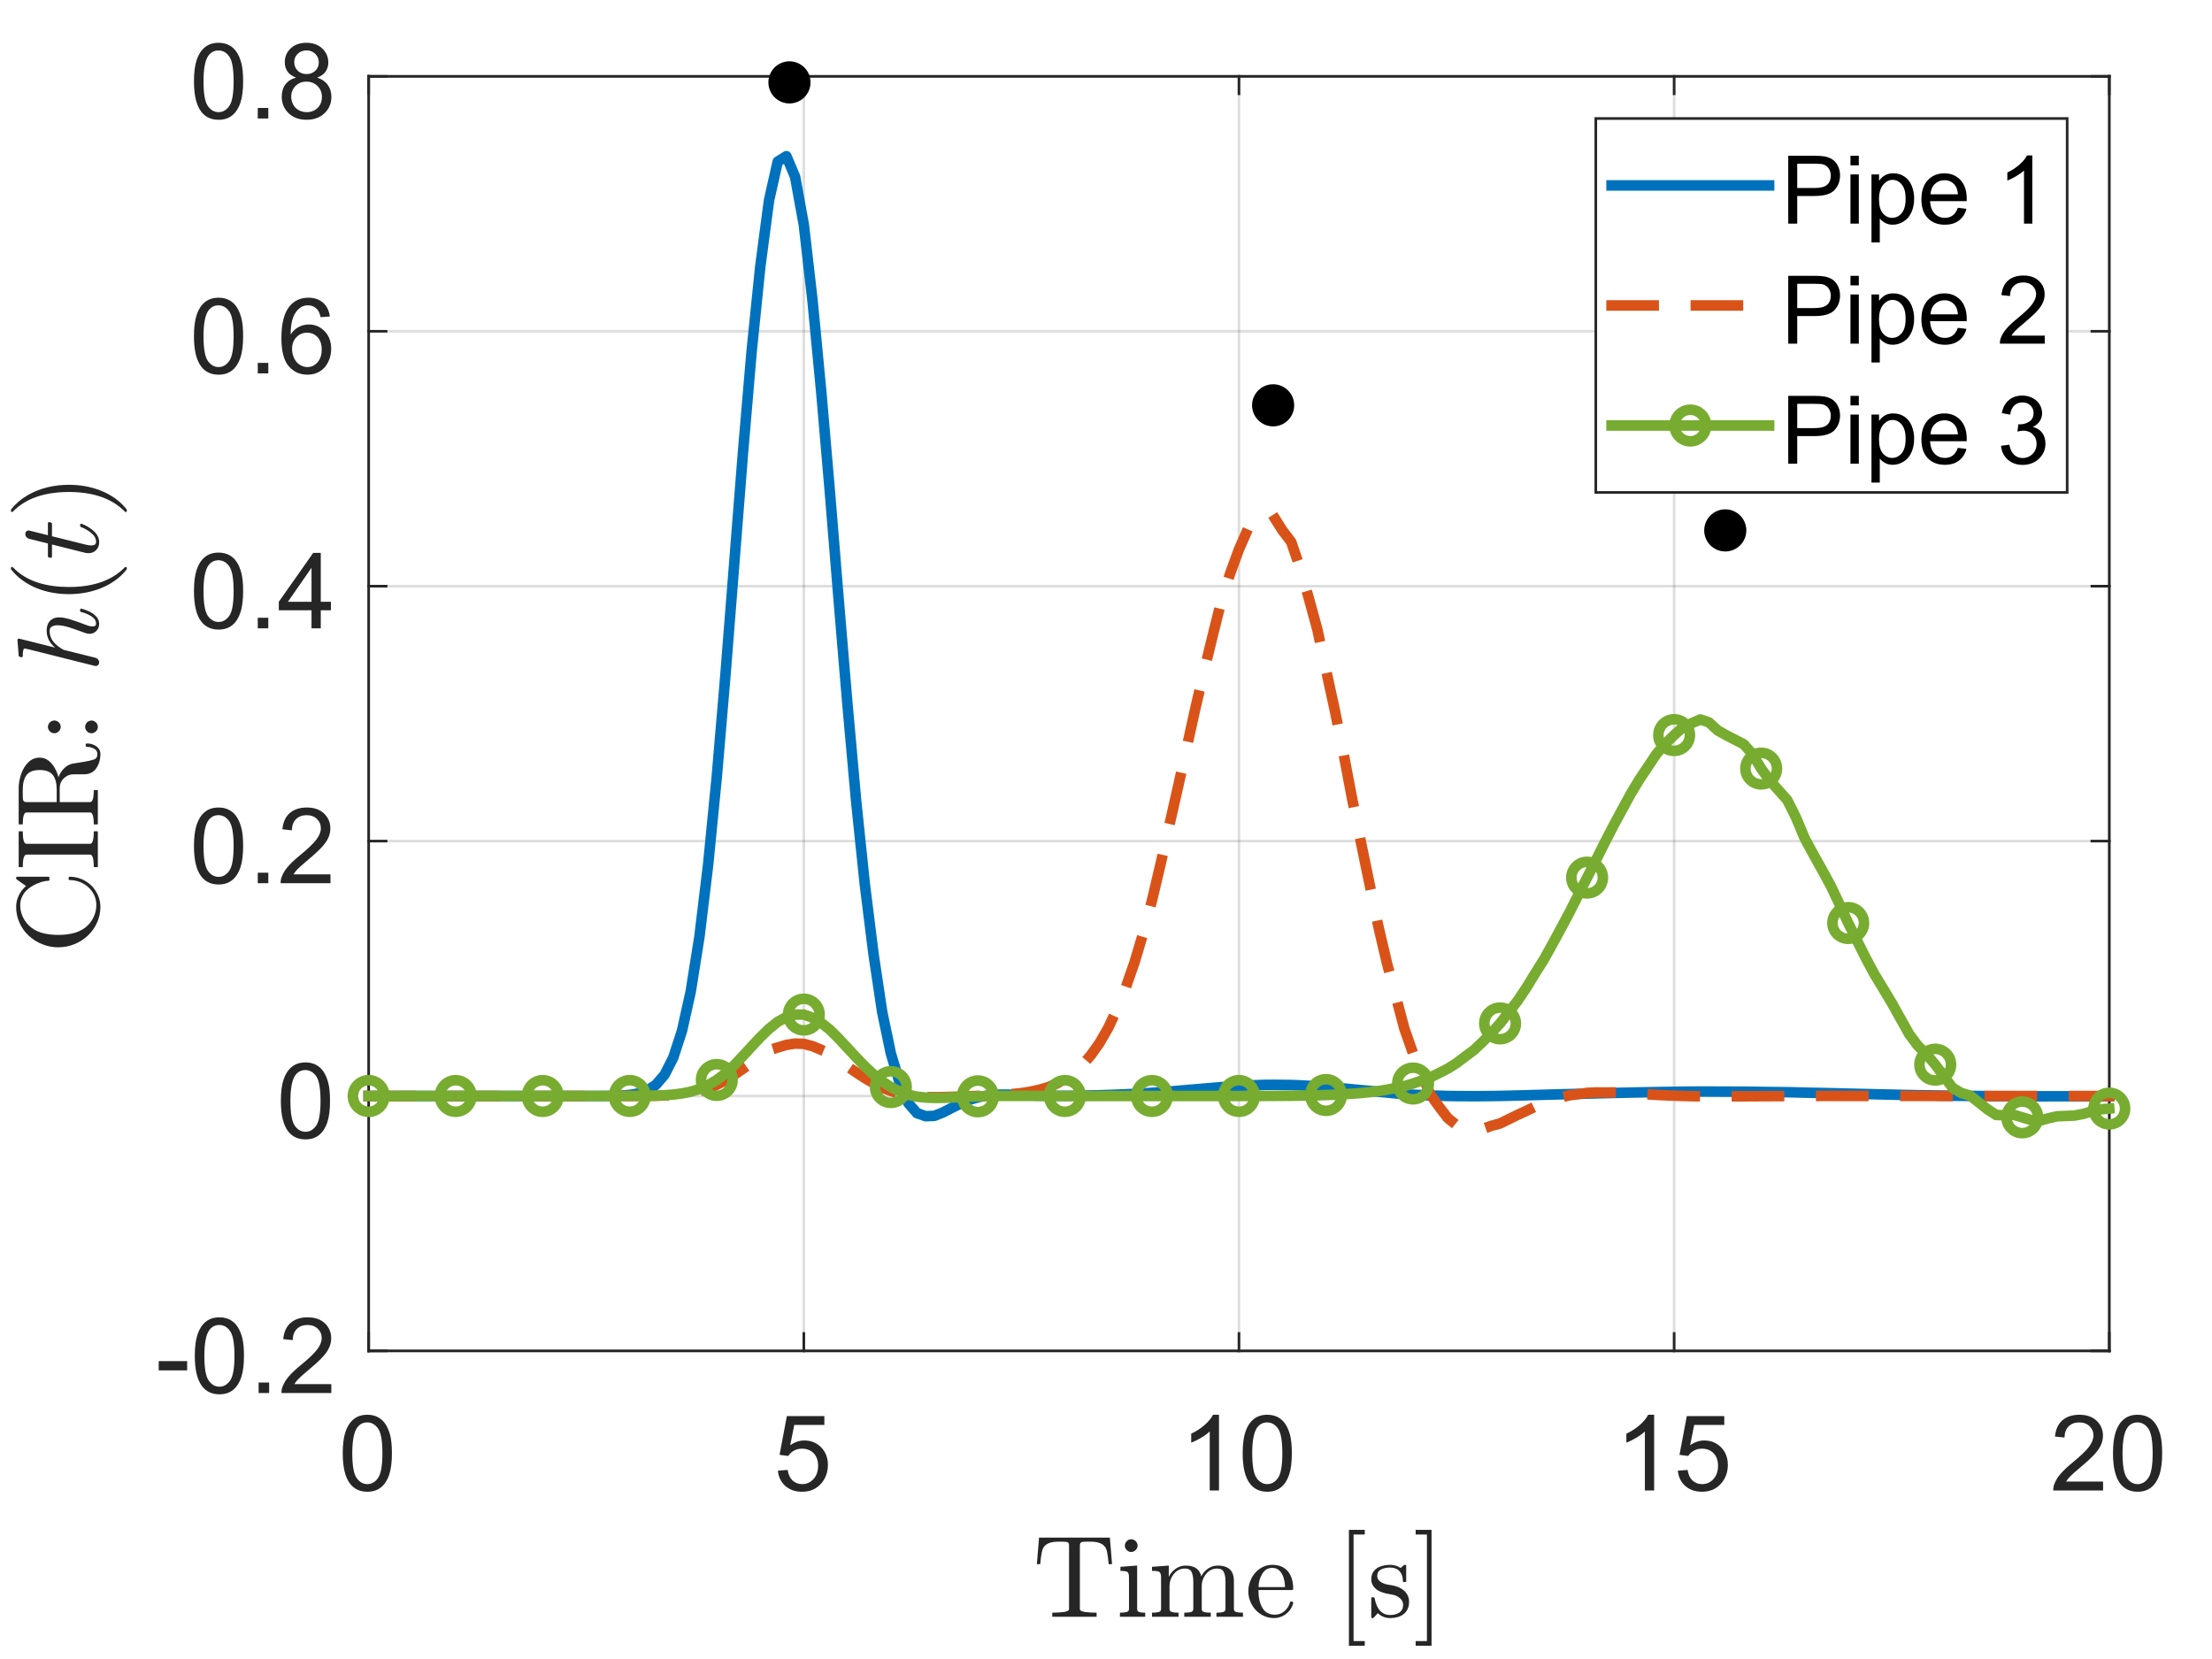 <?xml version="1.0"?>
<!DOCTYPE svg PUBLIC '-//W3C//DTD SVG 1.0//EN'
          'http://www.w3.org/TR/2001/REC-SVG-20010904/DTD/svg10.dtd'>
<svg xmlns:xlink="http://www.w3.org/1999/xlink" style="fill-opacity:1; color-rendering:auto; color-interpolation:auto; text-rendering:auto; stroke:black; stroke-linecap:square; stroke-miterlimit:10; shape-rendering:auto; stroke-opacity:1; fill:black; stroke-dasharray:none; font-weight:normal; stroke-width:1; font-family:'Dialog'; font-style:normal; stroke-linejoin:miter; font-size:12px; stroke-dashoffset:0; image-rendering:auto;" width="840" height="630" xmlns="http://www.w3.org/2000/svg"
><rect width="100%" height="100%" fill="#333333" stroke="none"/><!--Generated by the Batik Graphics2D SVG Generator--><defs id="genericDefs"
  /><g
  ><defs id="defs1"
    ><clipPath clipPathUnits="userSpaceOnUse" id="clipPath1"
      ><path d="M0 0 L840 0 L840 630 L0 630 L0 0 Z"
      /></clipPath
    ></defs
    ><g style="fill:white; stroke:white;"
    ><rect x="0" y="0" width="840" style="clip-path:url(#clipPath1); stroke:none;" height="630"
    /></g
    ><g style="fill:white; text-rendering:optimizeSpeed; color-rendering:optimizeSpeed; image-rendering:optimizeSpeed; shape-rendering:crispEdges; stroke:white; color-interpolation:sRGB;"
    ><rect x="0" width="840" height="630" y="0" style="stroke:none;"
      /><path style="stroke:none;" d="M140 513 L801 513 L801 29 L140 29 Z"
    /></g
    ><g style="stroke-linecap:butt; fill-opacity:0.149; fill:rgb(38,38,38); text-rendering:geometricPrecision; image-rendering:optimizeQuality; color-rendering:optimizeQuality; stroke-linejoin:round; stroke:rgb(38,38,38); color-interpolation:linearRGB; stroke-opacity:0.149;"
    ><line y2="29" style="fill:none;" x1="140" x2="140" y1="513"
      /><line y2="29" style="fill:none;" x1="305.25" x2="305.25" y1="513"
      /><line y2="29" style="fill:none;" x1="470.5" x2="470.5" y1="513"
      /><line y2="29" style="fill:none;" x1="635.75" x2="635.75" y1="513"
      /><line y2="29" style="fill:none;" x1="801" x2="801" y1="513"
      /><line y2="513" style="fill:none;" x1="801" x2="140" y1="513"
      /><line y2="416.2" style="fill:none;" x1="801" x2="140" y1="416.2"
      /><line y2="319.4" style="fill:none;" x1="801" x2="140" y1="319.4"
      /><line y2="222.6" style="fill:none;" x1="801" x2="140" y1="222.6"
      /><line y2="125.8" style="fill:none;" x1="801" x2="140" y1="125.8"
      /><line y2="29" style="fill:none;" x1="801" x2="140" y1="29"
      /><line x1="140" x2="801" y1="513" style="stroke-linecap:square; fill-opacity:1; fill:none; stroke-opacity:1;" y2="513"
      /><line x1="140" x2="801" y1="29" style="stroke-linecap:square; fill-opacity:1; fill:none; stroke-opacity:1;" y2="29"
      /><line x1="140" x2="140" y1="513" style="stroke-linecap:square; fill-opacity:1; fill:none; stroke-opacity:1;" y2="506.39"
      /><line x1="305.25" x2="305.25" y1="513" style="stroke-linecap:square; fill-opacity:1; fill:none; stroke-opacity:1;" y2="506.39"
      /><line x1="470.5" x2="470.5" y1="513" style="stroke-linecap:square; fill-opacity:1; fill:none; stroke-opacity:1;" y2="506.39"
      /><line x1="635.75" x2="635.75" y1="513" style="stroke-linecap:square; fill-opacity:1; fill:none; stroke-opacity:1;" y2="506.39"
      /><line x1="801" x2="801" y1="513" style="stroke-linecap:square; fill-opacity:1; fill:none; stroke-opacity:1;" y2="506.39"
      /><line x1="140" x2="140" y1="29" style="stroke-linecap:square; fill-opacity:1; fill:none; stroke-opacity:1;" y2="35.61"
      /><line x1="305.25" x2="305.25" y1="29" style="stroke-linecap:square; fill-opacity:1; fill:none; stroke-opacity:1;" y2="35.61"
      /><line x1="470.5" x2="470.5" y1="29" style="stroke-linecap:square; fill-opacity:1; fill:none; stroke-opacity:1;" y2="35.61"
      /><line x1="635.75" x2="635.75" y1="29" style="stroke-linecap:square; fill-opacity:1; fill:none; stroke-opacity:1;" y2="35.61"
      /><line x1="801" x2="801" y1="29" style="stroke-linecap:square; fill-opacity:1; fill:none; stroke-opacity:1;" y2="35.61"
    /></g
    ><g transform="translate(140,525)" style="font-size:40px; fill:rgb(38,38,38); text-rendering:geometricPrecision; color-rendering:optimizeQuality; image-rendering:optimizeQuality; stroke:rgb(38,38,38); color-interpolation:linearRGB;"
    ><path style="stroke:none;" d="M-9.844 26.875 Q-9.844 21.797 -8.797 18.703 Q-7.75 15.609 -5.688 13.93 Q-3.625 12.25 -0.5 12.25 Q1.797 12.25 3.539 13.18 Q5.281 14.109 6.414 15.852 Q7.547 17.594 8.188 20.109 Q8.828 22.625 8.828 26.875 Q8.828 31.922 7.797 35.016 Q6.766 38.109 4.703 39.797 Q2.641 41.484 -0.5 41.484 Q-4.641 41.484 -7 38.516 Q-9.844 34.938 -9.844 26.875 ZM-6.219 26.875 Q-6.219 33.922 -4.57 36.258 Q-2.922 38.594 -0.5 38.594 Q1.922 38.594 3.57 36.25 Q5.219 33.906 5.219 26.875 Q5.219 19.812 3.57 17.484 Q1.922 15.156 -0.547 15.156 Q-2.969 15.156 -4.406 17.203 Q-6.219 19.828 -6.219 26.875 Z"
    /></g
    ><g transform="translate(305.25,525)" style="font-size:40px; fill:rgb(38,38,38); text-rendering:geometricPrecision; color-rendering:optimizeQuality; image-rendering:optimizeQuality; stroke:rgb(38,38,38); color-interpolation:linearRGB;"
    ><path style="stroke:none;" d="M-9.844 33.5 L-6.141 33.188 Q-5.734 35.875 -4.242 37.234 Q-2.75 38.594 -0.641 38.594 Q1.906 38.594 3.664 36.68 Q5.422 34.766 5.422 31.609 Q5.422 28.594 3.727 26.859 Q2.031 25.125 -0.703 25.125 Q-2.391 25.125 -3.758 25.891 Q-5.125 26.656 -5.906 27.891 L-9.219 27.469 L-6.438 12.75 L7.797 12.75 L7.797 16.109 L-3.625 16.109 L-5.172 23.812 Q-2.594 22.016 0.234 22.016 Q3.984 22.016 6.562 24.609 Q9.141 27.203 9.141 31.297 Q9.141 35.172 6.875 38.016 Q4.125 41.484 -0.641 41.484 Q-4.547 41.484 -7.016 39.297 Q-9.484 37.109 -9.844 33.5 Z"
    /></g
    ><g transform="translate(470.5,525)" style="font-size:40px; fill:rgb(38,38,38); text-rendering:geometricPrecision; color-rendering:optimizeQuality; image-rendering:optimizeQuality; stroke:rgb(38,38,38); color-interpolation:linearRGB;"
    ><path style="stroke:none;" d="M-7.594 41 L-11.109 41 L-11.109 18.594 Q-12.375 19.812 -14.438 21.023 Q-16.5 22.234 -18.141 22.828 L-18.141 19.438 Q-15.188 18.047 -12.984 16.078 Q-10.781 14.109 -9.859 12.25 L-7.594 12.25 L-7.594 41 ZM1.402 26.875 Q1.402 21.797 2.449 18.703 Q3.496 15.609 5.559 13.93 Q7.621 12.25 10.746 12.25 Q13.043 12.25 14.785 13.18 Q16.527 14.109 17.66 15.852 Q18.793 17.594 19.434 20.109 Q20.074 22.625 20.074 26.875 Q20.074 31.922 19.043 35.016 Q18.012 38.109 15.949 39.797 Q13.887 41.484 10.746 41.484 Q6.606 41.484 4.246 38.516 Q1.402 34.938 1.402 26.875 ZM5.027 26.875 Q5.027 33.922 6.676 36.258 Q8.324 38.594 10.746 38.594 Q13.168 38.594 14.816 36.25 Q16.465 33.906 16.465 26.875 Q16.465 19.812 14.816 17.484 Q13.168 15.156 10.699 15.156 Q8.277 15.156 6.84 17.203 Q5.027 19.828 5.027 26.875 Z"
    /></g
    ><g transform="translate(635.75,525)" style="font-size:40px; fill:rgb(38,38,38); text-rendering:geometricPrecision; color-rendering:optimizeQuality; image-rendering:optimizeQuality; stroke:rgb(38,38,38); color-interpolation:linearRGB;"
    ><path style="stroke:none;" d="M-7.594 41 L-11.109 41 L-11.109 18.594 Q-12.375 19.812 -14.438 21.023 Q-16.5 22.234 -18.141 22.828 L-18.141 19.438 Q-15.188 18.047 -12.984 16.078 Q-10.781 14.109 -9.859 12.25 L-7.594 12.25 L-7.594 41 ZM1.402 33.5 L5.106 33.188 Q5.512 35.875 7.004 37.234 Q8.496 38.594 10.605 38.594 Q13.152 38.594 14.91 36.68 Q16.668 34.766 16.668 31.609 Q16.668 28.594 14.973 26.859 Q13.277 25.125 10.543 25.125 Q8.855 25.125 7.488 25.891 Q6.121 26.656 5.34 27.891 L2.027 27.469 L4.809 12.75 L19.043 12.75 L19.043 16.109 L7.621 16.109 L6.074 23.812 Q8.652 22.016 11.48 22.016 Q15.23 22.016 17.809 24.609 Q20.387 27.203 20.387 31.297 Q20.387 35.172 18.121 38.016 Q15.371 41.484 10.605 41.484 Q6.699 41.484 4.231 39.297 Q1.762 37.109 1.402 33.5 Z"
    /></g
    ><g transform="translate(801,525)" style="font-size:40px; fill:rgb(38,38,38); text-rendering:geometricPrecision; color-rendering:optimizeQuality; image-rendering:optimizeQuality; stroke:rgb(38,38,38); color-interpolation:linearRGB;"
    ><path style="stroke:none;" d="M-2.359 37.625 L-2.359 41 L-21.281 41 Q-21.328 39.734 -20.875 38.562 Q-20.156 36.625 -18.562 34.75 Q-16.969 32.875 -13.969 30.406 Q-9.297 26.578 -7.656 24.344 Q-6.016 22.109 -6.016 20.125 Q-6.016 18.031 -7.508 16.594 Q-9 15.156 -11.406 15.156 Q-13.938 15.156 -15.461 16.68 Q-16.984 18.203 -17.016 20.906 L-20.625 20.531 Q-20.25 16.484 -17.828 14.367 Q-15.406 12.25 -11.328 12.25 Q-7.203 12.25 -4.805 14.531 Q-2.406 16.812 -2.406 20.203 Q-2.406 21.922 -3.109 23.578 Q-3.812 25.234 -5.438 27.07 Q-7.062 28.906 -10.859 32.109 Q-14.016 34.766 -14.914 35.711 Q-15.812 36.656 -16.406 37.625 L-2.359 37.625 ZM1.402 26.875 Q1.402 21.797 2.449 18.703 Q3.496 15.609 5.559 13.93 Q7.621 12.25 10.746 12.25 Q13.043 12.25 14.785 13.18 Q16.527 14.109 17.66 15.852 Q18.793 17.594 19.434 20.109 Q20.074 22.625 20.074 26.875 Q20.074 31.922 19.043 35.016 Q18.012 38.109 15.949 39.797 Q13.887 41.484 10.746 41.484 Q6.606 41.484 4.246 38.516 Q1.402 34.938 1.402 26.875 ZM5.027 26.875 Q5.027 33.922 6.676 36.258 Q8.324 38.594 10.746 38.594 Q13.168 38.594 14.816 36.25 Q16.465 33.906 16.465 26.875 Q16.465 19.812 14.816 17.484 Q13.168 15.156 10.699 15.156 Q8.277 15.156 6.84 17.203 Q5.027 19.828 5.027 26.875 Z"
    /></g
    ><g transform="translate(470.5,577)" style="font-size:44px; fill:rgb(38,38,38); text-rendering:geometricPrecision; image-rendering:optimizeQuality; color-rendering:optimizeQuality; font-family:'mwa_cmr10'; stroke:rgb(38,38,38); color-interpolation:linearRGB;"
    ><path style="stroke:none;" d="M-70.907 36.96 L-70.907 35.413 Q-68.704 35.413 -66.618 35.163 Q-64.532 34.913 -64.532 34.022 L-64.532 9.851 Q-64.532 8.897 -65.055 8.671 Q-65.579 8.444 -66.766 8.444 L-68.61 8.444 Q-72.235 8.444 -73.766 10.038 Q-74.563 10.835 -74.907 12.585 Q-75.251 14.335 -75.485 16.976 L-76.751 16.976 L-75.923 6.897 L-49.032 6.897 L-48.204 16.976 L-49.485 16.976 Q-49.751 14.147 -50.063 12.483 Q-50.376 10.819 -51.188 10.038 Q-52.735 8.444 -56.344 8.444 L-58.188 8.444 Q-58.985 8.444 -59.423 8.514 Q-59.86 8.585 -60.141 8.889 Q-60.423 9.194 -60.423 9.851 L-60.423 34.022 Q-60.423 34.913 -58.337 35.163 Q-56.251 35.413 -54.063 35.413 L-54.063 36.96 L-70.907 36.96 Z"
      /><path style="stroke:none;" d="M-45.207 36.96 L-45.207 35.413 Q-43.707 35.413 -42.739 35.179 Q-41.77 34.944 -41.77 34.022 L-41.77 22.007 Q-41.77 20.304 -42.426 19.921 Q-43.082 19.538 -45.02 19.538 L-45.02 17.991 L-38.676 17.522 L-38.676 34.022 Q-38.676 34.944 -37.84 35.179 Q-37.004 35.413 -35.614 35.413 L-35.614 36.96 L-45.207 36.96 ZM-43.348 9.96 Q-43.348 8.991 -42.614 8.257 Q-41.879 7.522 -40.942 7.522 Q-40.317 7.522 -39.739 7.843 Q-39.16 8.163 -38.832 8.749 Q-38.504 9.335 -38.504 9.96 Q-38.504 10.897 -39.239 11.632 Q-39.973 12.366 -40.942 12.366 Q-41.879 12.366 -42.614 11.632 Q-43.348 10.897 -43.348 9.96 Z"
      /><path style="stroke:none;" d="M-33.032 36.96 L-33.032 35.413 Q-31.532 35.413 -30.563 35.179 Q-29.595 34.944 -29.595 34.022 L-29.595 22.007 Q-29.595 20.819 -29.946 20.296 Q-30.298 19.772 -30.97 19.655 Q-31.641 19.538 -33.032 19.538 L-33.032 17.991 L-26.657 17.522 L-26.657 21.819 Q-25.766 19.929 -24.04 18.726 Q-22.313 17.522 -20.266 17.522 Q-15.204 17.522 -14.313 21.647 Q-13.438 19.788 -11.743 18.655 Q-10.048 17.522 -8.032 17.522 Q-6.032 17.522 -4.665 18.163 Q-3.298 18.804 -2.61 20.124 Q-1.923 21.444 -1.923 23.444 L-1.923 34.022 Q-1.923 34.944 -0.946 35.179 Q0.03 35.413 1.515 35.413 L1.515 36.96 L-8.563 36.96 L-8.563 35.413 Q-7.063 35.413 -6.095 35.179 Q-5.126 34.944 -5.126 34.022 L-5.126 23.569 Q-5.126 21.366 -5.751 20.007 Q-6.376 18.647 -8.298 18.647 Q-10.845 18.647 -12.493 20.694 Q-14.141 22.741 -14.141 25.335 L-14.141 34.022 Q-14.141 34.944 -13.18 35.179 Q-12.22 35.413 -10.704 35.413 L-10.704 36.96 L-20.782 36.96 L-20.782 35.413 Q-19.282 35.413 -18.313 35.179 Q-17.345 34.944 -17.345 34.022 L-17.345 23.569 Q-17.345 21.429 -17.97 20.038 Q-18.595 18.647 -20.532 18.647 Q-23.079 18.647 -24.727 20.694 Q-26.376 22.741 -26.376 25.335 L-26.376 34.022 Q-26.376 34.944 -25.407 35.179 Q-24.438 35.413 -22.954 35.413 L-22.954 36.96 L-33.032 36.96 Z"
      /><path style="stroke:none;" d="M13.275 37.46 Q10.588 37.46 8.346 36.046 Q6.104 34.632 4.822 32.28 Q3.541 29.929 3.541 27.319 Q3.541 24.741 4.713 22.421 Q5.885 20.101 7.979 18.671 Q10.072 17.241 12.65 17.241 Q14.682 17.241 16.174 17.913 Q17.666 18.585 18.635 19.788 Q19.604 20.991 20.096 22.624 Q20.588 24.257 20.588 26.21 Q20.588 26.804 20.135 26.804 L7.401 26.804 L7.401 27.272 Q7.401 30.929 8.869 33.546 Q10.338 36.163 13.666 36.163 Q15.025 36.163 16.174 35.561 Q17.322 34.96 18.166 33.889 Q19.01 32.819 19.322 31.585 Q19.354 31.444 19.479 31.319 Q19.604 31.194 19.744 31.194 L20.135 31.194 Q20.588 31.194 20.588 31.757 Q19.963 34.257 17.901 35.858 Q15.838 37.46 13.275 37.46 ZM7.432 25.694 L17.463 25.694 Q17.463 24.054 17.002 22.351 Q16.541 20.647 15.471 19.522 Q14.4 18.397 12.65 18.397 Q10.166 18.397 8.799 20.726 Q7.432 23.054 7.432 25.694 Z"
      /><path style="stroke:none;" d="M41.748 47.96 L41.748 3.96 L47.763 3.96 L47.763 5.726 L43.513 5.726 L43.513 46.194 L47.763 46.194 L47.763 47.96 L41.748 47.96 Z"
      /><path style="stroke:none;" d="M50.236 37.085 L50.236 29.913 Q50.236 29.569 50.611 29.569 L51.157 29.569 Q51.407 29.569 51.501 29.913 Q52.72 36.288 57.423 36.288 Q59.517 36.288 60.923 35.343 Q62.329 34.397 62.329 32.429 Q62.329 31.007 61.228 30.007 Q60.126 29.007 58.626 28.647 L55.689 28.069 Q54.204 27.741 52.993 27.077 Q51.782 26.413 51.009 25.304 Q50.236 24.194 50.236 22.741 Q50.236 20.804 51.251 19.569 Q52.267 18.335 53.9 17.788 Q55.532 17.241 57.423 17.241 Q59.689 17.241 61.361 18.444 L62.626 17.351 Q62.626 17.241 62.845 17.241 L63.157 17.241 Q63.298 17.241 63.4 17.358 Q63.501 17.476 63.501 17.601 L63.501 23.366 Q63.501 23.772 63.157 23.772 L62.626 23.772 Q62.236 23.772 62.236 23.366 Q62.236 21.054 60.962 19.663 Q59.689 18.272 57.376 18.272 Q55.407 18.272 53.954 18.999 Q52.501 19.726 52.501 21.507 Q52.501 22.741 53.548 23.522 Q54.595 24.304 55.986 24.647 L58.97 25.21 Q60.47 25.554 61.775 26.366 Q63.079 27.179 63.837 28.429 Q64.595 29.679 64.595 31.241 Q64.595 32.835 64.048 34.007 Q63.501 35.179 62.525 35.952 Q61.548 36.725 60.22 37.093 Q58.892 37.46 57.423 37.46 Q54.673 37.46 52.72 35.6 L51.111 37.35 Q51.111 37.46 50.876 37.46 L50.611 37.46 Q50.236 37.46 50.236 37.085 Z"
      /><path style="stroke:none;" d="M67.091 47.96 L67.091 46.194 L71.372 46.194 L71.372 5.726 L67.091 5.726 L67.091 3.96 L73.122 3.96 L73.122 47.96 L67.091 47.96 Z"
    /></g
    ><g style="fill:rgb(38,38,38); text-rendering:geometricPrecision; color-rendering:optimizeQuality; image-rendering:optimizeQuality; stroke-linejoin:round; stroke:rgb(38,38,38); color-interpolation:linearRGB;"
    ><line y2="29" style="fill:none;" x1="140" x2="140" y1="513"
      /><line y2="29" style="fill:none;" x1="801" x2="801" y1="513"
      /><line y2="513" style="fill:none;" x1="140" x2="146.61" y1="513"
      /><line y2="416.2" style="fill:none;" x1="140" x2="146.61" y1="416.2"
      /><line y2="319.4" style="fill:none;" x1="140" x2="146.61" y1="319.4"
      /><line y2="222.6" style="fill:none;" x1="140" x2="146.61" y1="222.6"
      /><line y2="125.8" style="fill:none;" x1="140" x2="146.61" y1="125.8"
      /><line y2="29" style="fill:none;" x1="140" x2="146.61" y1="29"
      /><line y2="513" style="fill:none;" x1="801" x2="794.39" y1="513"
      /><line y2="416.2" style="fill:none;" x1="801" x2="794.39" y1="416.2"
      /><line y2="319.4" style="fill:none;" x1="801" x2="794.39" y1="319.4"
      /><line y2="222.6" style="fill:none;" x1="801" x2="794.39" y1="222.6"
      /><line y2="125.8" style="fill:none;" x1="801" x2="794.39" y1="125.8"
      /><line y2="29" style="fill:none;" x1="801" x2="794.39" y1="29"
    /></g
    ><g transform="translate(128,513)" style="font-size:40px; fill:rgb(38,38,38); text-rendering:geometricPrecision; color-rendering:optimizeQuality; image-rendering:optimizeQuality; stroke:rgb(38,38,38); color-interpolation:linearRGB;"
    ><path style="stroke:none;" d="M-67.734 7.406 L-67.734 3.875 L-56.922 3.875 L-56.922 7.406 L-67.734 7.406 ZM-54.023 1.875 Q-54.023 -3.203 -52.977 -6.297 Q-51.93 -9.391 -49.867 -11.07 Q-47.805 -12.75 -44.68 -12.75 Q-42.383 -12.75 -40.641 -11.82 Q-38.898 -10.891 -37.766 -9.148 Q-36.633 -7.406 -35.992 -4.891 Q-35.352 -2.375 -35.352 1.875 Q-35.352 6.922 -36.383 10.016 Q-37.414 13.109 -39.477 14.797 Q-41.539 16.484 -44.68 16.484 Q-48.82 16.484 -51.18 13.516 Q-54.023 9.938 -54.023 1.875 ZM-50.398 1.875 Q-50.398 8.922 -48.75 11.258 Q-47.102 13.594 -44.68 13.594 Q-42.258 13.594 -40.609 11.25 Q-38.961 8.906 -38.961 1.875 Q-38.961 -5.188 -40.609 -7.516 Q-42.258 -9.844 -44.727 -9.844 Q-47.148 -9.844 -48.586 -7.797 Q-50.398 -5.172 -50.398 1.875 ZM-29.793 16 L-29.793 12 L-25.793 12 L-25.793 16 L-29.793 16 ZM-2.18 12.625 L-2.18 16 L-21.102 16 Q-21.148 14.734 -20.695 13.562 Q-19.977 11.625 -18.383 9.75 Q-16.789 7.875 -13.789 5.406 Q-9.117 1.578 -7.477 -0.656 Q-5.836 -2.891 -5.836 -4.875 Q-5.836 -6.969 -7.328 -8.406 Q-8.82 -9.844 -11.227 -9.844 Q-13.758 -9.844 -15.281 -8.32 Q-16.805 -6.797 -16.836 -4.094 L-20.445 -4.469 Q-20.07 -8.516 -17.648 -10.633 Q-15.227 -12.75 -11.148 -12.75 Q-7.023 -12.75 -4.625 -10.469 Q-2.227 -8.188 -2.227 -4.797 Q-2.227 -3.078 -2.93 -1.422 Q-3.633 0.234 -5.258 2.07 Q-6.883 3.906 -10.68 7.109 Q-13.836 9.766 -14.734 10.711 Q-15.633 11.656 -16.227 12.625 L-2.18 12.625 Z"
    /></g
    ><g transform="translate(128,416.2)" style="font-size:40px; fill:rgb(38,38,38); text-rendering:geometricPrecision; color-rendering:optimizeQuality; image-rendering:optimizeQuality; stroke:rgb(38,38,38); color-interpolation:linearRGB;"
    ><path style="stroke:none;" d="M-21.344 1.875 Q-21.344 -3.203 -20.297 -6.297 Q-19.25 -9.391 -17.188 -11.07 Q-15.125 -12.75 -12 -12.75 Q-9.703 -12.75 -7.961 -11.82 Q-6.219 -10.891 -5.086 -9.148 Q-3.953 -7.406 -3.312 -4.891 Q-2.672 -2.375 -2.672 1.875 Q-2.672 6.922 -3.703 10.016 Q-4.734 13.109 -6.797 14.797 Q-8.859 16.484 -12 16.484 Q-16.141 16.484 -18.5 13.516 Q-21.344 9.938 -21.344 1.875 ZM-17.719 1.875 Q-17.719 8.922 -16.07 11.258 Q-14.422 13.594 -12 13.594 Q-9.578 13.594 -7.93 11.25 Q-6.281 8.906 -6.281 1.875 Q-6.281 -5.188 -7.93 -7.516 Q-9.578 -9.844 -12.047 -9.844 Q-14.469 -9.844 -15.906 -7.797 Q-17.719 -5.172 -17.719 1.875 Z"
    /></g
    ><g transform="translate(128,319.4)" style="font-size:40px; fill:rgb(38,38,38); text-rendering:geometricPrecision; color-rendering:optimizeQuality; image-rendering:optimizeQuality; stroke:rgb(38,38,38); color-interpolation:linearRGB;"
    ><path style="stroke:none;" d="M-54.344 1.875 Q-54.344 -3.203 -53.297 -6.297 Q-52.25 -9.391 -50.188 -11.07 Q-48.125 -12.75 -45 -12.75 Q-42.703 -12.75 -40.961 -11.82 Q-39.219 -10.891 -38.086 -9.148 Q-36.953 -7.406 -36.312 -4.891 Q-35.672 -2.375 -35.672 1.875 Q-35.672 6.922 -36.703 10.016 Q-37.734 13.109 -39.797 14.797 Q-41.859 16.484 -45 16.484 Q-49.141 16.484 -51.5 13.516 Q-54.344 9.938 -54.344 1.875 ZM-50.719 1.875 Q-50.719 8.922 -49.07 11.258 Q-47.422 13.594 -45 13.594 Q-42.578 13.594 -40.93 11.25 Q-39.281 8.906 -39.281 1.875 Q-39.281 -5.188 -40.93 -7.516 Q-42.578 -9.844 -45.047 -9.844 Q-47.469 -9.844 -48.906 -7.797 Q-50.719 -5.172 -50.719 1.875 ZM-30.113 16 L-30.113 12 L-26.113 12 L-26.113 16 L-30.113 16 ZM-2.5 12.625 L-2.5 16 L-21.422 16 Q-21.469 14.734 -21.016 13.562 Q-20.297 11.625 -18.703 9.75 Q-17.109 7.875 -14.109 5.406 Q-9.438 1.578 -7.797 -0.656 Q-6.156 -2.891 -6.156 -4.875 Q-6.156 -6.969 -7.648 -8.406 Q-9.141 -9.844 -11.547 -9.844 Q-14.078 -9.844 -15.602 -8.32 Q-17.125 -6.797 -17.156 -4.094 L-20.766 -4.469 Q-20.391 -8.516 -17.969 -10.633 Q-15.547 -12.75 -11.469 -12.75 Q-7.344 -12.75 -4.945 -10.469 Q-2.547 -8.188 -2.547 -4.797 Q-2.547 -3.078 -3.25 -1.422 Q-3.953 0.234 -5.578 2.07 Q-7.203 3.906 -11 7.109 Q-14.156 9.766 -15.055 10.711 Q-15.953 11.656 -16.547 12.625 L-2.5 12.625 Z"
    /></g
    ><g transform="translate(128,222.6)" style="font-size:40px; fill:rgb(38,38,38); text-rendering:geometricPrecision; color-rendering:optimizeQuality; image-rendering:optimizeQuality; stroke:rgb(38,38,38); color-interpolation:linearRGB;"
    ><path style="stroke:none;" d="M-54.344 1.875 Q-54.344 -3.203 -53.297 -6.297 Q-52.25 -9.391 -50.188 -11.07 Q-48.125 -12.75 -45 -12.75 Q-42.703 -12.75 -40.961 -11.82 Q-39.219 -10.891 -38.086 -9.148 Q-36.953 -7.406 -36.312 -4.891 Q-35.672 -2.375 -35.672 1.875 Q-35.672 6.922 -36.703 10.016 Q-37.734 13.109 -39.797 14.797 Q-41.859 16.484 -45 16.484 Q-49.141 16.484 -51.5 13.516 Q-54.344 9.938 -54.344 1.875 ZM-50.719 1.875 Q-50.719 8.922 -49.07 11.258 Q-47.422 13.594 -45 13.594 Q-42.578 13.594 -40.93 11.25 Q-39.281 8.906 -39.281 1.875 Q-39.281 -5.188 -40.93 -7.516 Q-42.578 -9.844 -45.047 -9.844 Q-47.469 -9.844 -48.906 -7.797 Q-50.719 -5.172 -50.719 1.875 ZM-30.113 16 L-30.113 12 L-26.113 12 L-26.113 16 L-30.113 16 ZM-9.703 16 L-9.703 9.141 L-22.125 9.141 L-22.125 5.922 L-9.062 -12.641 L-6.188 -12.641 L-6.188 5.922 L-2.328 5.922 L-2.328 9.141 L-6.188 9.141 L-6.188 16 L-9.703 16 ZM-9.703 5.922 L-9.703 -6.984 L-18.672 5.922 L-9.703 5.922 Z"
    /></g
    ><g transform="translate(128,125.8)" style="font-size:40px; fill:rgb(38,38,38); text-rendering:geometricPrecision; color-rendering:optimizeQuality; image-rendering:optimizeQuality; stroke:rgb(38,38,38); color-interpolation:linearRGB;"
    ><path style="stroke:none;" d="M-54.344 1.875 Q-54.344 -3.203 -53.297 -6.297 Q-52.25 -9.391 -50.188 -11.07 Q-48.125 -12.75 -45 -12.75 Q-42.703 -12.75 -40.961 -11.82 Q-39.219 -10.891 -38.086 -9.148 Q-36.953 -7.406 -36.312 -4.891 Q-35.672 -2.375 -35.672 1.875 Q-35.672 6.922 -36.703 10.016 Q-37.734 13.109 -39.797 14.797 Q-41.859 16.484 -45 16.484 Q-49.141 16.484 -51.5 13.516 Q-54.344 9.938 -54.344 1.875 ZM-50.719 1.875 Q-50.719 8.922 -49.07 11.258 Q-47.422 13.594 -45 13.594 Q-42.578 13.594 -40.93 11.25 Q-39.281 8.906 -39.281 1.875 Q-39.281 -5.188 -40.93 -7.516 Q-42.578 -9.844 -45.047 -9.844 Q-47.469 -9.844 -48.906 -7.797 Q-50.719 -5.172 -50.719 1.875 ZM-30.113 16 L-30.113 12 L-26.113 12 L-26.113 16 L-30.113 16 ZM-2.734 -5.625 L-6.234 -5.344 Q-6.703 -7.422 -7.562 -8.359 Q-8.984 -9.859 -11.078 -9.859 Q-12.75 -9.859 -14.031 -8.922 Q-15.688 -7.719 -16.641 -5.391 Q-17.594 -3.062 -17.641 1.234 Q-16.375 -0.703 -14.539 -1.641 Q-12.703 -2.578 -10.688 -2.578 Q-7.172 -2.578 -4.703 0.008 Q-2.234 2.594 -2.234 6.703 Q-2.234 9.391 -3.391 11.711 Q-4.547 14.031 -6.578 15.258 Q-8.609 16.484 -11.188 16.484 Q-15.594 16.484 -18.367 13.25 Q-21.141 10.016 -21.141 2.594 Q-21.141 -5.703 -18.062 -9.469 Q-15.391 -12.75 -10.859 -12.75 Q-7.484 -12.75 -5.328 -10.859 Q-3.172 -8.969 -2.734 -5.625 ZM-17.094 6.719 Q-17.094 8.531 -16.32 10.195 Q-15.547 11.859 -14.164 12.727 Q-12.781 13.594 -11.25 13.594 Q-9.031 13.594 -7.43 11.797 Q-5.828 10 -5.828 6.922 Q-5.828 3.953 -7.406 2.242 Q-8.984 0.531 -11.391 0.531 Q-13.766 0.531 -15.43 2.242 Q-17.094 3.953 -17.094 6.719 Z"
    /></g
    ><g transform="translate(128,29)" style="font-size:40px; fill:rgb(38,38,38); text-rendering:geometricPrecision; color-rendering:optimizeQuality; image-rendering:optimizeQuality; stroke:rgb(38,38,38); color-interpolation:linearRGB;"
    ><path style="stroke:none;" d="M-54.344 1.875 Q-54.344 -3.203 -53.297 -6.297 Q-52.25 -9.391 -50.188 -11.07 Q-48.125 -12.75 -45 -12.75 Q-42.703 -12.75 -40.961 -11.82 Q-39.219 -10.891 -38.086 -9.148 Q-36.953 -7.406 -36.312 -4.891 Q-35.672 -2.375 -35.672 1.875 Q-35.672 6.922 -36.703 10.016 Q-37.734 13.109 -39.797 14.797 Q-41.859 16.484 -45 16.484 Q-49.141 16.484 -51.5 13.516 Q-54.344 9.938 -54.344 1.875 ZM-50.719 1.875 Q-50.719 8.922 -49.07 11.258 Q-47.422 13.594 -45 13.594 Q-42.578 13.594 -40.93 11.25 Q-39.281 8.906 -39.281 1.875 Q-39.281 -5.188 -40.93 -7.516 Q-42.578 -9.844 -45.047 -9.844 Q-47.469 -9.844 -48.906 -7.797 Q-50.719 -5.172 -50.719 1.875 ZM-30.113 16 L-30.113 12 L-26.113 12 L-26.113 16 L-30.113 16 ZM-15.562 0.469 Q-17.75 -0.328 -18.805 -1.812 Q-19.859 -3.297 -19.859 -5.375 Q-19.859 -8.5 -17.617 -10.625 Q-15.375 -12.75 -11.641 -12.75 Q-7.891 -12.75 -5.609 -10.57 Q-3.328 -8.391 -3.328 -5.266 Q-3.328 -3.281 -4.367 -1.805 Q-5.406 -0.328 -7.547 0.469 Q-4.906 1.328 -3.531 3.242 Q-2.156 5.156 -2.156 7.812 Q-2.156 11.484 -4.75 13.984 Q-7.344 16.484 -11.578 16.484 Q-15.828 16.484 -18.422 13.977 Q-21.016 11.469 -21.016 7.719 Q-21.016 4.922 -19.602 3.039 Q-18.188 1.156 -15.562 0.469 ZM-16.266 -5.484 Q-16.266 -3.453 -14.961 -2.164 Q-13.656 -0.875 -11.562 -0.875 Q-9.531 -0.875 -8.234 -2.156 Q-6.938 -3.438 -6.938 -5.297 Q-6.938 -7.219 -8.273 -8.539 Q-9.609 -9.859 -11.609 -9.859 Q-13.609 -9.859 -14.938 -8.57 Q-16.266 -7.281 -16.266 -5.484 ZM-17.406 7.734 Q-17.406 9.234 -16.695 10.641 Q-15.984 12.047 -14.578 12.82 Q-13.172 13.594 -11.547 13.594 Q-9.031 13.594 -7.391 11.977 Q-5.75 10.359 -5.75 7.859 Q-5.75 5.312 -7.438 3.656 Q-9.125 2 -11.656 2 Q-14.141 2 -15.773 3.641 Q-17.406 5.281 -17.406 7.734 Z"
    /></g
    ><g transform="translate(53,271) rotate(-90)" style="font-size:44px; fill:rgb(38,38,38); text-rendering:geometricPrecision; image-rendering:optimizeQuality; color-rendering:optimizeQuality; font-family:'mwa_cmr10'; stroke:rgb(38,38,38); color-interpolation:linearRGB;"
    ><path style="stroke:none;" d="M-81.172 -20.543 Q-79.672 -18.637 -77.414 -17.528 Q-75.156 -16.418 -72.719 -16.418 Q-70.688 -16.418 -68.945 -17.223 Q-67.203 -18.028 -65.906 -19.473 Q-64.61 -20.918 -63.906 -22.739 Q-63.203 -24.559 -63.203 -26.59 Q-63.203 -26.934 -62.828 -26.934 L-62.281 -26.934 Q-61.938 -26.934 -61.938 -26.496 Q-61.938 -24.2 -62.821 -22.059 Q-63.703 -19.918 -65.313 -18.301 Q-66.922 -16.684 -69.016 -15.778 Q-71.11 -14.871 -73.391 -14.871 Q-76.547 -14.871 -79.375 -16.153 Q-82.203 -17.434 -84.297 -19.653 Q-86.391 -21.871 -87.563 -24.793 Q-88.735 -27.715 -88.735 -30.887 Q-88.735 -34.043 -87.563 -36.965 Q-86.391 -39.887 -84.297 -42.121 Q-82.203 -44.356 -79.375 -45.614 Q-76.547 -46.871 -73.391 -46.871 Q-71.141 -46.871 -69.078 -45.887 Q-67.016 -44.903 -65.469 -43.121 L-62.906 -46.731 Q-62.656 -46.871 -62.61 -46.871 L-62.281 -46.871 Q-62.156 -46.871 -62.047 -46.762 Q-61.938 -46.653 -61.938 -46.496 L-61.938 -34.621 Q-61.938 -34.231 -62.281 -34.231 L-63.078 -34.231 Q-63.485 -34.231 -63.485 -34.621 Q-63.485 -35.887 -63.992 -37.457 Q-64.5 -39.028 -65.281 -40.434 Q-66.063 -41.84 -67.094 -42.918 Q-69.563 -45.325 -72.766 -45.325 Q-75.203 -45.325 -77.422 -44.223 Q-79.641 -43.121 -81.172 -41.2 Q-82.781 -39.137 -83.406 -36.504 Q-84.031 -33.871 -84.031 -30.887 Q-84.031 -27.887 -83.406 -25.246 Q-82.781 -22.606 -81.172 -20.543 Z"
      /><path style="stroke:none;" d="M-58.285 -15.84 L-58.285 -17.387 Q-53.535 -17.387 -53.535 -18.778 L-53.535 -42.95 Q-53.535 -44.356 -58.285 -44.356 L-58.285 -45.903 L-44.691 -45.903 L-44.691 -44.356 Q-49.441 -44.356 -49.441 -42.95 L-49.441 -18.778 Q-49.441 -17.387 -44.691 -17.387 L-44.691 -15.84 L-58.285 -15.84 Z"
      /><path style="stroke:none;" d="M-42.068 -15.84 L-42.068 -17.387 Q-37.537 -17.387 -37.537 -18.778 L-37.537 -42.95 Q-37.537 -44.356 -42.068 -44.356 L-42.068 -45.903 L-28.255 -45.903 Q-25.787 -45.903 -23.068 -45.012 Q-20.349 -44.121 -18.529 -42.293 Q-16.709 -40.465 -16.709 -37.934 Q-16.709 -36.075 -17.81 -34.629 Q-18.912 -33.184 -20.646 -32.207 Q-22.38 -31.231 -24.177 -30.793 Q-22.209 -30.106 -20.724 -28.606 Q-19.24 -27.106 -18.943 -25.168 L-18.318 -21.262 Q-17.88 -18.606 -17.412 -17.309 Q-16.943 -16.012 -15.334 -16.012 Q-13.959 -16.012 -13.279 -17.293 Q-12.599 -18.575 -12.599 -20.075 Q-12.599 -20.231 -12.459 -20.348 Q-12.318 -20.465 -12.162 -20.465 L-11.755 -20.465 Q-11.334 -20.465 -11.334 -19.887 Q-11.334 -18.684 -11.802 -17.528 Q-12.271 -16.371 -13.162 -15.621 Q-14.052 -14.871 -15.287 -14.871 Q-18.459 -14.871 -20.747 -16.45 Q-23.037 -18.028 -23.037 -21.09 L-23.037 -24.996 Q-23.037 -27.184 -24.56 -28.754 Q-26.084 -30.325 -28.302 -30.325 L-33.584 -30.325 L-33.584 -18.778 Q-33.584 -17.387 -29.052 -17.387 L-29.052 -15.84 L-42.068 -15.84 ZM-33.584 -31.465 L-28.88 -31.465 Q-25.224 -31.465 -23.318 -32.934 Q-21.412 -34.403 -21.412 -37.934 Q-21.412 -41.434 -23.302 -42.895 Q-25.193 -44.356 -28.88 -44.356 L-31.349 -44.356 Q-32.146 -44.356 -32.591 -44.285 Q-33.037 -44.215 -33.31 -43.91 Q-33.584 -43.606 -33.584 -42.95 L-33.584 -31.465 Z"
      /><path style="stroke:none;" d="M-7.445 -18.262 Q-7.445 -19.262 -6.718 -19.965 Q-5.992 -20.668 -5.023 -20.668 Q-4.429 -20.668 -3.843 -20.348 Q-3.257 -20.028 -2.937 -19.45 Q-2.616 -18.871 -2.616 -18.262 Q-2.616 -17.309 -3.327 -16.575 Q-4.038 -15.84 -5.023 -15.84 Q-5.992 -15.84 -6.718 -16.575 Q-7.445 -17.309 -7.445 -18.262 ZM-7.445 -32.387 Q-7.445 -33.012 -7.124 -33.567 Q-6.804 -34.121 -6.234 -34.465 Q-5.663 -34.809 -5.023 -34.809 Q-4.398 -34.809 -3.827 -34.465 Q-3.257 -34.121 -2.937 -33.567 Q-2.616 -33.012 -2.616 -32.387 Q-2.616 -31.403 -3.312 -30.676 Q-4.007 -29.95 -5.023 -29.95 Q-6.007 -29.95 -6.726 -30.676 Q-7.445 -31.403 -7.445 -32.387 Z"
      /><path style="stroke:none;" d="M18.085 -16.637 Q18.085 -16.887 18.132 -17.028 L24.507 -42.465 Q24.679 -43.215 24.726 -43.637 Q24.726 -44.356 21.866 -44.356 Q21.413 -44.356 21.413 -44.934 Q21.429 -45.043 21.507 -45.317 Q21.585 -45.59 21.702 -45.746 Q21.819 -45.903 22.038 -45.903 L27.96 -46.371 L28.101 -46.371 Q28.101 -46.325 28.249 -46.254 Q28.397 -46.184 28.413 -46.153 Q28.507 -45.934 28.507 -45.809 L25.069 -32.09 Q27.772 -35.278 31.491 -35.278 Q33.038 -35.278 34.163 -34.746 Q35.288 -34.215 35.921 -33.129 Q36.554 -32.043 36.554 -30.543 Q36.554 -28.731 35.749 -26.176 Q34.944 -23.621 33.741 -20.465 Q33.116 -19.028 33.116 -17.825 Q33.116 -16.512 34.132 -16.512 Q35.851 -16.512 36.999 -18.348 Q38.147 -20.184 38.616 -22.309 Q38.71 -22.559 38.96 -22.559 L39.507 -22.559 Q39.679 -22.559 39.788 -22.442 Q39.897 -22.325 39.897 -22.184 Q39.897 -22.137 39.851 -22.043 Q39.46 -20.465 38.694 -18.926 Q37.929 -17.387 36.772 -16.364 Q35.616 -15.34 34.054 -15.34 Q32.507 -15.34 31.405 -16.41 Q30.304 -17.481 30.304 -18.996 Q30.304 -19.809 30.647 -20.715 Q31.897 -24.028 32.726 -26.629 Q33.554 -29.231 33.554 -31.2 Q33.554 -32.465 33.062 -33.309 Q32.569 -34.153 31.397 -34.153 Q29.038 -34.153 27.28 -32.7 Q25.522 -31.246 24.226 -28.856 L21.241 -16.856 Q21.069 -16.184 20.577 -15.762 Q20.085 -15.34 19.444 -15.34 Q18.882 -15.34 18.483 -15.723 Q18.085 -16.106 18.085 -16.637 Z"
      /><path style="stroke:none;" d="M54.733 -4.918 Q52.28 -6.856 50.514 -9.364 Q48.748 -11.871 47.616 -14.707 Q46.483 -17.543 45.928 -20.637 Q45.373 -23.731 45.373 -26.84 Q45.373 -29.996 45.928 -33.09 Q46.483 -36.184 47.631 -39.043 Q48.78 -41.903 50.569 -44.395 Q52.358 -46.887 54.733 -48.762 Q54.733 -48.84 54.952 -48.84 L55.358 -48.84 Q55.483 -48.84 55.592 -48.723 Q55.702 -48.606 55.702 -48.45 Q55.702 -48.262 55.623 -48.168 Q53.467 -46.075 52.038 -43.668 Q50.608 -41.262 49.741 -38.543 Q48.873 -35.825 48.483 -32.91 Q48.092 -29.996 48.092 -26.84 Q48.092 -12.856 55.577 -5.59 Q55.702 -5.465 55.702 -5.231 Q55.702 -5.121 55.584 -4.981 Q55.467 -4.84 55.358 -4.84 L54.952 -4.84 Q54.733 -4.84 54.733 -4.918 Z"
      /><path style="stroke:none;" d="M60.938 -19.403 Q60.938 -20.059 61.063 -20.637 L64.235 -33.262 L59.625 -33.262 Q59.172 -33.262 59.172 -33.84 Q59.344 -34.809 59.75 -34.809 L64.625 -34.809 L66.391 -41.981 Q66.563 -42.575 67.078 -42.981 Q67.594 -43.387 68.235 -43.387 Q68.797 -43.387 69.172 -43.051 Q69.547 -42.715 69.547 -42.153 Q69.547 -42.028 69.539 -41.957 Q69.531 -41.887 69.5 -41.793 L67.75 -34.809 L72.281 -34.809 Q72.735 -34.809 72.735 -34.231 Q72.703 -34.121 72.641 -33.864 Q72.578 -33.606 72.469 -33.434 Q72.36 -33.262 72.141 -33.262 L67.36 -33.262 L64.203 -20.543 Q63.875 -19.293 63.875 -18.403 Q63.875 -16.512 65.172 -16.512 Q67.094 -16.512 68.586 -18.325 Q70.078 -20.137 70.875 -22.309 Q71.047 -22.559 71.219 -22.559 L71.766 -22.559 Q71.938 -22.559 72.039 -22.442 Q72.141 -22.325 72.141 -22.184 Q72.141 -22.09 72.11 -22.043 Q71.141 -19.387 69.289 -17.364 Q67.438 -15.34 65.063 -15.34 Q63.313 -15.34 62.125 -16.481 Q60.938 -17.621 60.938 -19.403 Z"
      /><path style="stroke:none;" d="M76.952 -4.84 Q76.561 -4.84 76.561 -5.231 Q76.561 -5.418 76.655 -5.512 Q84.17 -12.856 84.17 -26.84 Q84.17 -40.825 76.733 -48.09 Q76.561 -48.2 76.561 -48.45 Q76.561 -48.606 76.678 -48.723 Q76.795 -48.84 76.952 -48.84 L77.358 -48.84 Q77.483 -48.84 77.577 -48.762 Q80.733 -46.262 82.834 -42.7 Q84.936 -39.137 85.92 -35.098 Q86.905 -31.059 86.905 -26.84 Q86.905 -23.731 86.374 -20.707 Q85.842 -17.684 84.694 -14.754 Q83.545 -11.825 81.787 -9.34 Q80.03 -6.856 77.577 -4.918 Q77.483 -4.84 77.358 -4.84 L76.952 -4.84 Z"
    /></g
    ><g style="stroke-linecap:butt; fill:rgb(0,114,189); text-rendering:geometricPrecision; image-rendering:optimizeQuality; color-rendering:optimizeQuality; stroke-linejoin:round; stroke:rgb(0,114,189); color-interpolation:linearRGB; stroke-width:4;"
    ><path d="M140 416.2 L143.305 416.2 L146.61 416.2 L149.915 416.2 L153.22 416.2 L156.525 416.2 L159.83 416.2 L163.135 416.2 L166.44 416.2 L169.745 416.2 L173.05 416.2 L176.355 416.2 L179.66 416.2 L182.965 416.2 L186.27 416.2 L189.575 416.2 L192.88 416.2 L196.185 416.2 L199.49 416.2 L202.795 416.2 L206.1 416.2 L209.405 416.2 L212.71 416.2 L216.015 416.2 L219.32 416.2 L222.625 416.198 L225.93 416.194 L229.235 416.179 L232.54 416.14 L235.845 416.039 L239.15 415.788 L242.455 415.234 L245.76 414.111 L249.065 411.981 L252.37 408.116 L255.675 401.612 L258.98 391.481 L262.285 376.599 L265.59 355.848 L268.895 328.542 L272.2 294.95 L275.505 256.064 L278.81 214.156 L282.115 172.222 L285.42 133.526 L288.725 101.163 L292.03 76.122 L295.335 61.382 L298.64 59.316 L301.945 67.18 L305.25 85.345 L308.555 114.181 L311.86 148.738 L315.165 187.07 L318.47 227.615 L321.775 266.961 L325.08 303.825 L328.385 335.587 L331.69 362.114 L334.995 384.232 L338.3 400.04 L341.605 411.075 L344.91 418.896 L348.215 422.714 L351.52 423.871 L354.825 423.743 L358.13 422.439 L361.435 420.715 L364.74 419.088 L368.045 417.675 L371.35 416.695 L374.655 416.069 L377.96 415.726 L381.265 415.668 L384.57 415.723 L387.875 415.822 L391.18 415.947 L394.485 416.046 L397.79 416.115 L401.095 416.142 L404.4 416.136 L407.705 416.11 L411.01 416.058 L414.315 415.988 L417.62 415.906 L420.925 415.806 L424.23 415.686 L427.535 415.55 L430.84 415.393 L434.145 415.208 L437.45 414.997 L440.755 414.75 L444.06 414.488 L447.365 414.225 L450.67 413.946 L453.975 413.666 L457.28 413.387 L460.585 413.103 L463.89 412.829 L467.195 412.598 L470.5 412.383 L473.805 412.198 L477.11 412.084 L480.415 411.973 L483.72 411.949 L487.025 411.992 L490.33 412.022 L493.635 412.159 L496.94 412.331 L500.245 412.522 L503.55 412.786 L506.855 413.046 L510.16 413.34 L513.465 413.662 L516.77 413.962 L520.075 414.264 L523.38 414.568 L526.685 414.885 L529.99 415.215 L533.295 415.526 L536.6 415.714 L539.905 415.849 L543.21 416.003 L546.515 416.099 L549.82 416.19 L553.125 416.243 L556.43 416.255 L559.735 416.278 L563.04 416.256 L566.345 416.217 L569.65 416.173 L572.955 416.094 L576.26 416.017 L579.565 415.928 L582.87 415.826 L586.175 415.736 L589.48 415.648 L592.785 415.56 L596.09 415.473 L599.395 415.386 L602.7 415.299 L606.005 415.215 L609.31 415.133 L612.615 415.052 L615.92 414.977 L619.225 414.903 L622.53 414.835 L625.835 414.774 L629.14 414.713 L632.445 414.661 L635.75 414.615 L639.055 414.572 L642.36 414.542 L645.665 414.514 L648.97 414.515 L652.275 414.538 L655.58 414.547 L658.885 414.555 L662.19 414.563 L665.495 414.596 L668.8 414.652 L672.105 414.696 L675.41 414.729 L678.715 414.763 L682.02 414.837 L685.325 414.93 L688.63 414.997 L691.935 415.061 L695.24 415.128 L698.545 415.213 L701.85 415.301 L705.155 415.378 L708.46 415.456 L711.765 415.533 L715.07 415.61 L718.375 415.687 L721.68 415.764 L724.985 415.841 L728.29 415.899 L731.595 415.942 L734.9 415.993 L738.205 416.051 L741.51 416.109 L744.815 416.14 L748.12 416.162 L751.425 416.2 L754.73 416.239 L758.035 416.271 L761.34 416.275 L764.645 416.274 L767.95 416.29 L771.255 416.306 L774.56 416.314 L777.865 416.308 L781.17 416.303 L784.475 416.306 L787.78 416.309 L791.085 416.3 L794.39 416.283 L797.695 416.272 L801 416.267" style="fill:none; fill-rule:evenodd;"
    /></g
    ><g style="text-rendering:geometricPrecision; color-rendering:optimizeQuality; color-interpolation:linearRGB; image-rendering:optimizeQuality;" transform="translate(299.794,31.285)"
    ><circle r="6" style="stroke:none;" cx="0" cy="0"
    /></g
    ><g transform="translate(299.794,31.285)" style="stroke-linecap:butt; text-rendering:geometricPrecision; color-rendering:optimizeQuality; image-rendering:optimizeQuality; stroke-linejoin:round; color-interpolation:linearRGB; stroke-width:4;"
    ><path style="stroke:none;" d="M0 -4 C2.209 -4 4 -2.209 4 0 L4 0 C4 2.209 2.209 4 -0 4 C-2.209 4 -4 2.209 -4 -0 C-4 -2.209 -2.209 -4 0 -4 ZM0 -8 C-4.418 -8 -8 -4.418 -8 -0 C-8 4.418 -4.418 8 -0 8 C4.418 8 8 4.418 8 0 L8 0 C8 -4.418 4.418 -8 0 -8 Z"
    /></g
    ><g style="stroke-linecap:butt; fill:rgb(217,83,25); text-rendering:geometricPrecision; image-rendering:optimizeQuality; color-rendering:optimizeQuality; stroke-linejoin:bevel; stroke-dasharray:16,16; stroke:rgb(217,83,25); color-interpolation:linearRGB; stroke-width:4; stroke-miterlimit:1;"
    ><path d="M140 416.2 L143.305 416.2 L146.61 416.2 L149.915 416.2 L153.22 416.2 L156.525 416.2 L159.83 416.2 L163.135 416.2 L166.44 416.2 L169.745 416.2 L173.05 416.2 L176.355 416.2 L179.66 416.2 L182.965 416.2 L186.27 416.2 L189.575 416.2 L192.88 416.2 L196.185 416.2 L199.49 416.2 L202.795 416.2 L206.1 416.2 L209.405 416.2 L212.71 416.2 L216.015 416.2 L219.32 416.2 L222.625 416.2 L225.93 416.2 L229.235 416.2 L232.54 416.199 L235.845 416.197 L239.15 416.192 L242.455 416.18 L245.76 416.154 L249.065 416.104 L252.37 416.006 L255.675 415.83 L258.98 415.534 L262.285 415.062 L265.59 414.344 L268.895 413.316 L272.2 411.94 L275.505 410.21 L278.81 408.141 L282.115 405.868 L285.42 403.558 L288.725 401.358 L292.03 399.381 L295.335 397.798 L298.64 396.789 L301.945 396.295 L305.25 396.407 L308.555 397.284 L311.86 398.678 L315.165 400.458 L318.47 402.629 L321.775 404.925 L325.08 407.217 L328.385 409.379 L331.69 411.304 L334.995 412.988 L338.3 414.303 L341.605 415.289 L344.91 416.019 L348.215 416.424 L351.52 416.597 L354.825 416.659 L358.13 416.616 L361.435 416.519 L364.74 416.405 L368.045 416.281 L371.35 416.157 L374.655 416.03 L377.96 415.89 L381.265 415.702 L384.57 415.448 L387.875 415.11 L391.18 414.591 L394.485 413.868 L397.79 412.926 L401.095 411.572 L404.4 409.757 L407.705 407.488 L411.01 404.476 L414.315 400.608 L417.62 395.953 L420.925 390.181 L424.23 383.098 L427.535 374.915 L430.84 365.419 L434.145 354.349 L437.45 341.971 L440.755 328 L444.06 313.323 L447.365 298.769 L450.67 283.812 L453.975 268.813 L457.28 254.675 L460.585 241.096 L463.89 227.855 L467.195 217.619 L470.5 208.609 L473.805 201.079 L477.11 197.804 L480.415 194.673 L483.72 196.22 L487.025 201.46 L490.33 205.791 L493.635 215.478 L496.94 226.905 L500.245 238.972 L503.55 254.406 L506.855 269.56 L510.16 285.9 L513.465 303.302 L516.77 319.648 L520.075 335.658 L523.38 351.595 L526.685 365.741 L529.99 378.127 L533.295 390.587 L536.6 400.029 L539.905 407.979 L543.21 415.681 L546.515 420.314 L549.82 424.61 L553.125 427.243 L556.43 427.939 L559.735 429.19 L563.04 428.719 L566.345 427.537 L569.65 426.634 L572.955 425.008 L576.26 423.396 L579.565 421.873 L582.87 420.283 L586.175 418.855 L589.48 417.749 L592.785 416.731 L596.09 415.929 L599.395 415.491 L602.7 415.019 L606.005 414.859 L609.31 414.893 L612.615 414.847 L615.92 415.004 L619.225 415.197 L622.53 415.371 L625.835 415.589 L629.14 415.784 L632.445 415.939 L635.75 416.079 L639.055 416.199 L642.36 416.265 L645.665 416.327 L648.97 416.341 L652.275 416.313 L655.58 416.311 L658.885 416.312 L662.19 416.313 L665.495 416.303 L668.8 416.281 L672.105 416.265 L675.41 416.254 L678.715 416.243 L682.02 416.23 L685.325 416.217 L688.63 416.205 L691.935 416.193 L695.24 416.183 L698.545 416.183 L701.85 416.186 L705.155 416.182 L708.46 416.179 L711.765 416.178 L715.07 416.183 L718.375 416.187 L721.68 416.189 L724.985 416.19 L728.29 416.192 L731.595 416.195 L734.9 416.197 L738.205 416.199 L741.51 416.201 L744.815 416.202 L748.12 416.201 L751.425 416.202 L754.73 416.203 L758.035 416.203 L761.34 416.203 L764.645 416.202 L767.95 416.202 L771.255 416.202 L774.56 416.201 L777.865 416.201 L781.17 416.201 L784.475 416.2 L787.78 416.2 L791.085 416.2 L794.39 416.2 L797.695 416.2 L801 416.2" style="fill:none; fill-rule:evenodd;"
    /></g
    ><g style="text-rendering:geometricPrecision; color-rendering:optimizeQuality; color-interpolation:linearRGB; image-rendering:optimizeQuality;" transform="translate(483.467,153.918)"
    ><circle r="6" style="stroke:none;" cx="0" cy="0"
    /></g
    ><g transform="translate(483.467,153.918)" style="stroke-linecap:butt; text-rendering:geometricPrecision; image-rendering:optimizeQuality; color-rendering:optimizeQuality; stroke-linejoin:bevel; stroke-dasharray:16,16; color-interpolation:linearRGB; stroke-width:4; stroke-miterlimit:1;"
    ><path style="stroke:none;" d="M0 -4 C2.209 -4 4 -2.209 4 0 L4 0 C4 2.209 2.209 4 -0 4 C-2.209 4 -4 2.209 -4 -0 C-4 -2.209 -2.209 -4 0 -4 ZM0 -8 C-4.418 -8 -8 -4.418 -8 -0 C-8 4.418 -4.418 8 -0 8 C4.418 8 8 4.418 8 0 L8 0 C8 -4.418 4.418 -8 0 -8 Z"
    /></g
    ><g style="stroke-linecap:butt; fill:rgb(119,172,48); text-rendering:geometricPrecision; image-rendering:optimizeQuality; color-rendering:optimizeQuality; stroke-linejoin:round; stroke:rgb(119,172,48); color-interpolation:linearRGB; stroke-width:4;"
    ><path d="M140 416.2 L143.305 416.2 L146.61 416.2 L149.915 416.2 L153.22 416.2 L156.525 416.2 L159.83 416.2 L163.135 416.2 L166.44 416.2 L169.745 416.2 L173.05 416.2 L176.355 416.2 L179.66 416.2 L182.965 416.2 L186.27 416.2 L189.575 416.2 L192.88 416.2 L196.185 416.2 L199.49 416.2 L202.795 416.2 L206.1 416.2 L209.405 416.2 L212.71 416.2 L216.015 416.2 L219.32 416.2 L222.625 416.2 L225.93 416.2 L229.235 416.2 L232.54 416.198 L235.845 416.195 L239.15 416.188 L242.455 416.17 L245.76 416.132 L249.065 416.056 L252.37 415.911 L255.675 415.655 L258.98 415.234 L262.285 414.567 L265.59 413.547 L268.895 412.081 L272.2 410.118 L275.505 407.61 L278.81 404.512 L282.115 401.029 L285.42 397.411 L288.725 393.896 L292.03 390.688 L295.335 388.025 L298.64 386.242 L301.945 385.294 L305.25 385.288 L308.555 386.455 L311.86 388.427 L315.165 391.052 L318.47 394.354 L321.775 397.895 L325.08 401.468 L328.385 404.897 L331.69 407.976 L334.995 410.675 L338.3 412.817 L341.605 414.468 L344.91 415.726 L348.215 416.455 L351.52 416.791 L354.825 416.934 L358.13 416.895 L361.435 416.763 L364.74 416.61 L368.045 416.454 L371.35 416.329 L374.655 416.24 L377.96 416.182 L381.265 416.158 L384.57 416.152 L387.875 416.155 L391.18 416.167 L394.485 416.179 L397.79 416.189 L401.095 416.197 L404.4 416.201 L407.705 416.204 L411.01 416.204 L414.315 416.203 L417.62 416.202 L420.925 416.202 L424.23 416.201 L427.535 416.201 L430.84 416.201 L434.145 416.201 L437.45 416.201 L440.755 416.201 L444.06 416.201 L447.365 416.201 L450.67 416.201 L453.975 416.201 L457.28 416.201 L460.585 416.201 L463.89 416.2 L467.195 416.198 L470.5 416.195 L473.805 416.191 L477.11 416.183 L480.415 416.175 L483.72 416.159 L487.025 416.136 L490.33 416.111 L493.635 416.065 L496.94 416.011 L500.245 415.937 L503.55 415.83 L506.855 415.723 L510.16 415.544 L513.465 415.323 L516.77 415.086 L520.075 414.72 L523.38 414.326 L526.685 413.805 L529.99 413.125 L533.295 412.447 L536.6 411.461 L539.905 410.325 L543.21 409.107 L546.515 407.476 L549.82 405.801 L553.125 403.704 L556.43 401.206 L559.735 398.751 L563.04 395.62 L566.345 392.225 L569.65 388.636 L572.955 384.367 L576.26 380.112 L579.565 375.189 L582.87 369.786 L586.175 364.544 L589.48 358.624 L592.785 352.515 L596.09 346.327 L599.395 339.772 L602.7 333.271 L606.005 326.734 L609.31 320.136 L612.615 313.726 L615.92 307.606 L619.225 301.536 L622.53 296.036 L625.835 291.098 L629.14 286.16 L632.445 282.391 L635.75 279.144 L639.055 276.216 L642.36 274.669 L645.665 273.207 L648.97 274.313 L652.275 277.372 L655.58 279.223 L658.885 280.925 L662.19 282.627 L665.495 286.333 L668.8 291.867 L672.105 296.403 L675.41 300.12 L678.715 303.837 L682.02 310.456 L685.325 318.351 L688.63 324.442 L691.935 330.357 L695.24 336.433 L698.545 343.385 L701.85 350.514 L705.155 357.106 L708.46 363.698 L711.765 369.886 L715.07 375.337 L718.375 380.848 L721.68 386.754 L724.985 392.659 L728.29 397.114 L731.595 400.352 L734.9 404.297 L738.205 408.714 L741.51 413.131 L744.815 415.059 L748.12 416.043 L751.425 418.625 L754.73 421.257 L758.035 423.41 L761.34 423.524 L764.645 423.305 L767.95 424.316 L771.255 425.327 L774.56 425.588 L777.865 424.664 L781.17 423.915 L784.475 423.777 L787.78 423.639 L791.085 423.01 L794.39 422.019 L797.695 421.283 L801 420.979" style="fill:none; fill-rule:evenodd;"
      /><path d="M0 -4 C2.209 -4 4 -2.209 4 0 L4 0 C4 2.209 2.209 4 -0 4 C-2.209 4 -4 2.209 -4 -0 C-4 -2.209 -2.209 -4 0 -4 ZM0 -8 C-4.418 -8 -8 -4.418 -8 -0 C-8 4.418 -4.418 8 -0 8 C4.418 8 8 4.418 8 0 L8 0 C8 -4.418 4.418 -8 0 -8 Z" style="stroke:none;" transform="translate(140,416.2)"
      /><path d="M0 -4 C2.209 -4 4 -2.209 4 0 L4 0 C4 2.209 2.209 4 -0 4 C-2.209 4 -4 2.209 -4 -0 C-4 -2.209 -2.209 -4 0 -4 ZM0 -8 C-4.418 -8 -8 -4.418 -8 -0 C-8 4.418 -4.418 8 -0 8 C4.418 8 8 4.418 8 0 L8 0 C8 -4.418 4.418 -8 0 -8 Z" style="stroke:none;" transform="translate(173.05,416.2)"
      /><path d="M0 -4 C2.209 -4 4 -2.209 4 0 L4 0 C4 2.209 2.209 4 -0 4 C-2.209 4 -4 2.209 -4 -0 C-4 -2.209 -2.209 -4 0 -4 ZM0 -8 C-4.418 -8 -8 -4.418 -8 -0 C-8 4.418 -4.418 8 -0 8 C4.418 8 8 4.418 8 0 L8 0 C8 -4.418 4.418 -8 0 -8 Z" style="stroke:none;" transform="translate(206.1,416.2)"
      /><path d="M0 -4 C2.209 -4 4 -2.209 4 0 L4 0 C4 2.209 2.209 4 -0 4 C-2.209 4 -4 2.209 -4 -0 C-4 -2.209 -2.209 -4 0 -4 ZM0 -8 C-4.418 -8 -8 -4.418 -8 -0 C-8 4.418 -4.418 8 -0 8 C4.418 8 8 4.418 8 0 L8 0 C8 -4.418 4.418 -8 0 -8 Z" style="stroke:none;" transform="translate(239.15,416.188)"
      /><path d="M0 -4 C2.209 -4 4 -2.209 4 0 L4 0 C4 2.209 2.209 4 -0 4 C-2.209 4 -4 2.209 -4 -0 C-4 -2.209 -2.209 -4 0 -4 ZM0 -8 C-4.418 -8 -8 -4.418 -8 -0 C-8 4.418 -4.418 8 -0 8 C4.418 8 8 4.418 8 0 L8 0 C8 -4.418 4.418 -8 0 -8 Z" style="stroke:none;" transform="translate(272.2,410.118)"
      /><path d="M0 -4 C2.209 -4 4 -2.209 4 0 L4 0 C4 2.209 2.209 4 -0 4 C-2.209 4 -4 2.209 -4 -0 C-4 -2.209 -2.209 -4 0 -4 ZM0 -8 C-4.418 -8 -8 -4.418 -8 -0 C-8 4.418 -4.418 8 -0 8 C4.418 8 8 4.418 8 0 L8 0 C8 -4.418 4.418 -8 0 -8 Z" style="stroke:none;" transform="translate(305.25,385.288)"
      /><path d="M0 -4 C2.209 -4 4 -2.209 4 0 L4 0 C4 2.209 2.209 4 -0 4 C-2.209 4 -4 2.209 -4 -0 C-4 -2.209 -2.209 -4 0 -4 ZM0 -8 C-4.418 -8 -8 -4.418 -8 -0 C-8 4.418 -4.418 8 -0 8 C4.418 8 8 4.418 8 0 L8 0 C8 -4.418 4.418 -8 0 -8 Z" style="stroke:none;" transform="translate(338.3,412.817)"
      /><path d="M0 -4 C2.209 -4 4 -2.209 4 0 L4 0 C4 2.209 2.209 4 -0 4 C-2.209 4 -4 2.209 -4 -0 C-4 -2.209 -2.209 -4 0 -4 ZM0 -8 C-4.418 -8 -8 -4.418 -8 -0 C-8 4.418 -4.418 8 -0 8 C4.418 8 8 4.418 8 0 L8 0 C8 -4.418 4.418 -8 0 -8 Z" style="stroke:none;" transform="translate(371.35,416.329)"
      /><path d="M0 -4 C2.209 -4 4 -2.209 4 0 L4 0 C4 2.209 2.209 4 -0 4 C-2.209 4 -4 2.209 -4 -0 C-4 -2.209 -2.209 -4 0 -4 ZM0 -8 C-4.418 -8 -8 -4.418 -8 -0 C-8 4.418 -4.418 8 -0 8 C4.418 8 8 4.418 8 0 L8 0 C8 -4.418 4.418 -8 0 -8 Z" style="stroke:none;" transform="translate(404.4,416.201)"
      /><path d="M0 -4 C2.209 -4 4 -2.209 4 0 L4 0 C4 2.209 2.209 4 -0 4 C-2.209 4 -4 2.209 -4 -0 C-4 -2.209 -2.209 -4 0 -4 ZM0 -8 C-4.418 -8 -8 -4.418 -8 -0 C-8 4.418 -4.418 8 -0 8 C4.418 8 8 4.418 8 0 L8 0 C8 -4.418 4.418 -8 0 -8 Z" style="stroke:none;" transform="translate(437.45,416.201)"
      /><path d="M0 -4 C2.209 -4 4 -2.209 4 0 L4 0 C4 2.209 2.209 4 -0 4 C-2.209 4 -4 2.209 -4 -0 C-4 -2.209 -2.209 -4 0 -4 ZM0 -8 C-4.418 -8 -8 -4.418 -8 -0 C-8 4.418 -4.418 8 -0 8 C4.418 8 8 4.418 8 0 L8 0 C8 -4.418 4.418 -8 0 -8 Z" style="stroke:none;" transform="translate(470.5,416.195)"
      /><path d="M0 -4 C2.209 -4 4 -2.209 4 0 L4 0 C4 2.209 2.209 4 -0 4 C-2.209 4 -4 2.209 -4 -0 C-4 -2.209 -2.209 -4 0 -4 ZM0 -8 C-4.418 -8 -8 -4.418 -8 -0 C-8 4.418 -4.418 8 -0 8 C4.418 8 8 4.418 8 0 L8 0 C8 -4.418 4.418 -8 0 -8 Z" style="stroke:none;" transform="translate(503.55,415.83)"
      /><path d="M0 -4 C2.209 -4 4 -2.209 4 0 L4 0 C4 2.209 2.209 4 -0 4 C-2.209 4 -4 2.209 -4 -0 C-4 -2.209 -2.209 -4 0 -4 ZM0 -8 C-4.418 -8 -8 -4.418 -8 -0 C-8 4.418 -4.418 8 -0 8 C4.418 8 8 4.418 8 0 L8 0 C8 -4.418 4.418 -8 0 -8 Z" style="stroke:none;" transform="translate(536.6,411.461)"
      /><path d="M0 -4 C2.209 -4 4 -2.209 4 0 L4 0 C4 2.209 2.209 4 -0 4 C-2.209 4 -4 2.209 -4 -0 C-4 -2.209 -2.209 -4 0 -4 ZM0 -8 C-4.418 -8 -8 -4.418 -8 -0 C-8 4.418 -4.418 8 -0 8 C4.418 8 8 4.418 8 0 L8 0 C8 -4.418 4.418 -8 0 -8 Z" style="stroke:none;" transform="translate(569.65,388.636)"
      /><path d="M0 -4 C2.209 -4 4 -2.209 4 0 L4 0 C4 2.209 2.209 4 -0 4 C-2.209 4 -4 2.209 -4 -0 C-4 -2.209 -2.209 -4 0 -4 ZM0 -8 C-4.418 -8 -8 -4.418 -8 -0 C-8 4.418 -4.418 8 -0 8 C4.418 8 8 4.418 8 0 L8 0 C8 -4.418 4.418 -8 0 -8 Z" style="stroke:none;" transform="translate(602.7,333.271)"
      /><path d="M0 -4 C2.209 -4 4 -2.209 4 0 L4 0 C4 2.209 2.209 4 -0 4 C-2.209 4 -4 2.209 -4 -0 C-4 -2.209 -2.209 -4 0 -4 ZM0 -8 C-4.418 -8 -8 -4.418 -8 -0 C-8 4.418 -4.418 8 -0 8 C4.418 8 8 4.418 8 0 L8 0 C8 -4.418 4.418 -8 0 -8 Z" style="stroke:none;" transform="translate(635.75,279.144)"
      /><path d="M0 -4 C2.209 -4 4 -2.209 4 0 L4 0 C4 2.209 2.209 4 -0 4 C-2.209 4 -4 2.209 -4 -0 C-4 -2.209 -2.209 -4 0 -4 ZM0 -8 C-4.418 -8 -8 -4.418 -8 -0 C-8 4.418 -4.418 8 -0 8 C4.418 8 8 4.418 8 0 L8 0 C8 -4.418 4.418 -8 0 -8 Z" style="stroke:none;" transform="translate(668.8,291.867)"
      /><path d="M0 -4 C2.209 -4 4 -2.209 4 0 L4 0 C4 2.209 2.209 4 -0 4 C-2.209 4 -4 2.209 -4 -0 C-4 -2.209 -2.209 -4 0 -4 ZM0 -8 C-4.418 -8 -8 -4.418 -8 -0 C-8 4.418 -4.418 8 -0 8 C4.418 8 8 4.418 8 0 L8 0 C8 -4.418 4.418 -8 0 -8 Z" style="stroke:none;" transform="translate(701.85,350.514)"
      /><path d="M0 -4 C2.209 -4 4 -2.209 4 0 L4 0 C4 2.209 2.209 4 -0 4 C-2.209 4 -4 2.209 -4 -0 C-4 -2.209 -2.209 -4 0 -4 ZM0 -8 C-4.418 -8 -8 -4.418 -8 -0 C-8 4.418 -4.418 8 -0 8 C4.418 8 8 4.418 8 0 L8 0 C8 -4.418 4.418 -8 0 -8 Z" style="stroke:none;" transform="translate(734.9,404.297)"
      /><path d="M0 -4 C2.209 -4 4 -2.209 4 0 L4 0 C4 2.209 2.209 4 -0 4 C-2.209 4 -4 2.209 -4 -0 C-4 -2.209 -2.209 -4 0 -4 ZM0 -8 C-4.418 -8 -8 -4.418 -8 -0 C-8 4.418 -4.418 8 -0 8 C4.418 8 8 4.418 8 0 L8 0 C8 -4.418 4.418 -8 0 -8 Z" style="stroke:none;" transform="translate(767.95,424.316)"
      /><path d="M0 -4 C2.209 -4 4 -2.209 4 0 L4 0 C4 2.209 2.209 4 -0 4 C-2.209 4 -4 2.209 -4 -0 C-4 -2.209 -2.209 -4 0 -4 ZM0 -8 C-4.418 -8 -8 -4.418 -8 -0 C-8 4.418 -4.418 8 -0 8 C4.418 8 8 4.418 8 0 L8 0 C8 -4.418 4.418 -8 0 -8 Z" style="stroke:none;" transform="translate(801,420.979)"
    /></g
    ><g style="text-rendering:geometricPrecision; color-rendering:optimizeQuality; color-interpolation:linearRGB; image-rendering:optimizeQuality;" transform="translate(655.166,201.419)"
    ><circle r="6" style="stroke:none;" cx="0" cy="0"
    /></g
    ><g transform="translate(655.166,201.419)" style="stroke-linecap:butt; text-rendering:geometricPrecision; color-rendering:optimizeQuality; image-rendering:optimizeQuality; stroke-linejoin:round; color-interpolation:linearRGB; stroke-width:4;"
    ><path style="stroke:none;" d="M0 -4 C2.209 -4 4 -2.209 4 0 L4 0 C4 2.209 2.209 4 -0 4 C-2.209 4 -4 2.209 -4 -0 C-4 -2.209 -2.209 -4 0 -4 ZM0 -8 C-4.418 -8 -8 -4.418 -8 -0 C-8 4.418 -4.418 8 -0 8 C4.418 8 8 4.418 8 0 L8 0 C8 -4.418 4.418 -8 0 -8 Z"
    /></g
    ><g style="fill:white; text-rendering:optimizeSpeed; color-rendering:optimizeSpeed; image-rendering:optimizeSpeed; shape-rendering:crispEdges; stroke:white; color-interpolation:sRGB;"
    ><path style="stroke:none;" d="M785 187 L785 45 L606 45 L606 187 Z"
    /></g
    ><g transform="translate(676.304,70.41)" style="text-rendering:geometricPrecision; font-size:36px; color-interpolation:linearRGB; color-rendering:optimizeQuality; image-rendering:optimizeQuality;"
    ><path style="stroke:none;" d="M2.781 14.5 L2.781 -11.266 L12.5 -11.266 Q15.062 -11.266 16.422 -11.031 Q18.312 -10.703 19.602 -9.82 Q20.891 -8.938 21.672 -7.336 Q22.453 -5.734 22.453 -3.812 Q22.453 -0.531 20.359 1.742 Q18.266 4.016 12.797 4.016 L6.188 4.016 L6.188 14.5 L2.781 14.5 ZM6.188 0.984 L12.844 0.984 Q16.156 0.984 17.547 -0.25 Q18.938 -1.484 18.938 -3.719 Q18.938 -5.328 18.117 -6.477 Q17.297 -7.625 15.969 -8 Q15.094 -8.234 12.781 -8.234 L6.188 -8.234 L6.188 0.984 ZM26.402 -7.625 L26.402 -11.266 L29.574 -11.266 L29.574 -7.625 L26.402 -7.625 ZM26.402 14.5 L26.402 -4.172 L29.574 -4.172 L29.574 14.5 L26.402 14.5 ZM34.385 21.656 L34.385 -4.172 L37.26 -4.172 L37.26 -1.75 Q38.291 -3.172 39.572 -3.883 Q40.853 -4.594 42.682 -4.594 Q45.072 -4.594 46.9 -3.359 Q48.728 -2.125 49.658 0.117 Q50.588 2.359 50.588 5.031 Q50.588 7.891 49.565 10.188 Q48.541 12.484 46.58 13.703 Q44.619 14.922 42.447 14.922 Q40.869 14.922 39.611 14.25 Q38.353 13.578 37.541 12.562 L37.541 21.656 L34.385 21.656 ZM37.244 5.266 Q37.244 8.875 38.705 10.594 Q40.166 12.312 42.244 12.312 Q44.353 12.312 45.853 10.531 Q47.353 8.75 47.353 5 Q47.353 1.438 45.885 -0.336 Q44.416 -2.109 42.385 -2.109 Q40.353 -2.109 38.799 -0.219 Q37.244 1.672 37.244 5.266 ZM67.188 8.484 L70.453 8.891 Q69.688 11.75 67.594 13.336 Q65.5 14.922 62.25 14.922 Q58.156 14.922 55.75 12.398 Q53.344 9.875 53.344 5.328 Q53.344 0.609 55.773 -1.992 Q58.203 -4.594 62.062 -4.594 Q65.812 -4.594 68.188 -2.047 Q70.562 0.5 70.562 5.125 Q70.562 5.406 70.547 5.969 L56.625 5.969 Q56.797 9.047 58.359 10.68 Q59.922 12.312 62.266 12.312 Q64 12.312 65.234 11.398 Q66.469 10.484 67.188 8.484 ZM56.797 3.375 L67.219 3.375 Q67.016 1.016 66.031 -0.156 Q64.516 -1.984 62.109 -1.984 Q59.922 -1.984 58.438 -0.531 Q56.953 0.922 56.797 3.375 ZM95.461 14.5 L92.305 14.5 L92.305 -5.656 Q91.164 -4.578 89.305 -3.484 Q87.445 -2.391 85.977 -1.844 L85.977 -4.906 Q88.633 -6.156 90.617 -7.93 Q92.602 -9.703 93.43 -11.375 L95.461 -11.375 L95.461 14.5 Z"
    /></g
    ><g style="stroke-linecap:butt; fill:rgb(0,114,189); text-rendering:geometricPrecision; image-rendering:optimizeQuality; color-rendering:optimizeQuality; stroke-linejoin:round; stroke:rgb(0,114,189); color-interpolation:linearRGB; stroke-width:4;"
    ><line y2="70.41" style="fill:none;" x1="611.983" x2="671.816" y1="70.41"
    /></g
    ><g transform="translate(676.304,116)" style="text-rendering:geometricPrecision; font-size:36px; color-interpolation:linearRGB; color-rendering:optimizeQuality; image-rendering:optimizeQuality;"
    ><path style="stroke:none;" d="M2.781 14.5 L2.781 -11.266 L12.5 -11.266 Q15.062 -11.266 16.422 -11.031 Q18.312 -10.703 19.602 -9.82 Q20.891 -8.938 21.672 -7.336 Q22.453 -5.734 22.453 -3.812 Q22.453 -0.531 20.359 1.742 Q18.266 4.016 12.797 4.016 L6.188 4.016 L6.188 14.5 L2.781 14.5 ZM6.188 0.984 L12.844 0.984 Q16.156 0.984 17.547 -0.25 Q18.938 -1.484 18.938 -3.719 Q18.938 -5.328 18.117 -6.477 Q17.297 -7.625 15.969 -8 Q15.094 -8.234 12.781 -8.234 L6.188 -8.234 L6.188 0.984 ZM26.402 -7.625 L26.402 -11.266 L29.574 -11.266 L29.574 -7.625 L26.402 -7.625 ZM26.402 14.5 L26.402 -4.172 L29.574 -4.172 L29.574 14.5 L26.402 14.5 ZM34.385 21.656 L34.385 -4.172 L37.26 -4.172 L37.26 -1.75 Q38.291 -3.172 39.572 -3.883 Q40.853 -4.594 42.682 -4.594 Q45.072 -4.594 46.9 -3.359 Q48.728 -2.125 49.658 0.117 Q50.588 2.359 50.588 5.031 Q50.588 7.891 49.565 10.188 Q48.541 12.484 46.58 13.703 Q44.619 14.922 42.447 14.922 Q40.869 14.922 39.611 14.25 Q38.353 13.578 37.541 12.562 L37.541 21.656 L34.385 21.656 ZM37.244 5.266 Q37.244 8.875 38.705 10.594 Q40.166 12.312 42.244 12.312 Q44.353 12.312 45.853 10.531 Q47.353 8.75 47.353 5 Q47.353 1.438 45.885 -0.336 Q44.416 -2.109 42.385 -2.109 Q40.353 -2.109 38.799 -0.219 Q37.244 1.672 37.244 5.266 ZM67.188 8.484 L70.453 8.891 Q69.688 11.75 67.594 13.336 Q65.5 14.922 62.25 14.922 Q58.156 14.922 55.75 12.398 Q53.344 9.875 53.344 5.328 Q53.344 0.609 55.773 -1.992 Q58.203 -4.594 62.062 -4.594 Q65.812 -4.594 68.188 -2.047 Q70.562 0.5 70.562 5.125 Q70.562 5.406 70.547 5.969 L56.625 5.969 Q56.797 9.047 58.359 10.68 Q59.922 12.312 62.266 12.312 Q64 12.312 65.234 11.398 Q66.469 10.484 67.188 8.484 ZM56.797 3.375 L67.219 3.375 Q67.016 1.016 66.031 -0.156 Q64.516 -1.984 62.109 -1.984 Q59.922 -1.984 58.438 -0.531 Q56.953 0.922 56.797 3.375 ZM100.18 11.453 L100.18 14.5 L83.148 14.5 Q83.117 13.359 83.508 12.297 Q84.164 10.562 85.594 8.875 Q87.023 7.188 89.742 4.969 Q93.945 1.531 95.422 -0.484 Q96.898 -2.5 96.898 -4.297 Q96.898 -6.172 95.547 -7.461 Q94.195 -8.75 92.039 -8.75 Q89.758 -8.75 88.383 -7.383 Q87.008 -6.016 86.992 -3.594 L83.742 -3.922 Q84.07 -7.562 86.25 -9.469 Q88.43 -11.375 92.117 -11.375 Q95.82 -11.375 97.984 -9.32 Q100.148 -7.266 100.148 -4.219 Q100.148 -2.672 99.516 -1.18 Q98.883 0.312 97.414 1.969 Q95.945 3.625 92.539 6.5 Q89.68 8.891 88.875 9.742 Q88.07 10.594 87.539 11.453 L100.18 11.453 Z"
    /></g
    ><g style="stroke-linecap:butt; fill:rgb(217,83,25); text-rendering:geometricPrecision; image-rendering:optimizeQuality; color-rendering:optimizeQuality; stroke-linejoin:bevel; stroke-dasharray:16,16; stroke:rgb(217,83,25); color-interpolation:linearRGB; stroke-width:4; stroke-miterlimit:1;"
    ><line y2="116" style="fill:none;" x1="611.983" x2="671.816" y1="116"
    /></g
    ><g transform="translate(676.304,161.589)" style="text-rendering:geometricPrecision; font-size:36px; color-interpolation:linearRGB; color-rendering:optimizeQuality; image-rendering:optimizeQuality;"
    ><path style="stroke:none;" d="M2.781 14.5 L2.781 -11.266 L12.5 -11.266 Q15.062 -11.266 16.422 -11.031 Q18.312 -10.703 19.602 -9.82 Q20.891 -8.938 21.672 -7.336 Q22.453 -5.734 22.453 -3.812 Q22.453 -0.531 20.359 1.742 Q18.266 4.016 12.797 4.016 L6.188 4.016 L6.188 14.5 L2.781 14.5 ZM6.188 0.984 L12.844 0.984 Q16.156 0.984 17.547 -0.25 Q18.938 -1.484 18.938 -3.719 Q18.938 -5.328 18.117 -6.477 Q17.297 -7.625 15.969 -8 Q15.094 -8.234 12.781 -8.234 L6.188 -8.234 L6.188 0.984 ZM26.402 -7.625 L26.402 -11.266 L29.574 -11.266 L29.574 -7.625 L26.402 -7.625 ZM26.402 14.5 L26.402 -4.172 L29.574 -4.172 L29.574 14.5 L26.402 14.5 ZM34.385 21.656 L34.385 -4.172 L37.26 -4.172 L37.26 -1.75 Q38.291 -3.172 39.572 -3.883 Q40.853 -4.594 42.682 -4.594 Q45.072 -4.594 46.9 -3.359 Q48.728 -2.125 49.658 0.117 Q50.588 2.359 50.588 5.031 Q50.588 7.891 49.565 10.188 Q48.541 12.484 46.58 13.703 Q44.619 14.922 42.447 14.922 Q40.869 14.922 39.611 14.25 Q38.353 13.578 37.541 12.562 L37.541 21.656 L34.385 21.656 ZM37.244 5.266 Q37.244 8.875 38.705 10.594 Q40.166 12.312 42.244 12.312 Q44.353 12.312 45.853 10.531 Q47.353 8.75 47.353 5 Q47.353 1.438 45.885 -0.336 Q44.416 -2.109 42.385 -2.109 Q40.353 -2.109 38.799 -0.219 Q37.244 1.672 37.244 5.266 ZM67.188 8.484 L70.453 8.891 Q69.688 11.75 67.594 13.336 Q65.5 14.922 62.25 14.922 Q58.156 14.922 55.75 12.398 Q53.344 9.875 53.344 5.328 Q53.344 0.609 55.773 -1.992 Q58.203 -4.594 62.062 -4.594 Q65.812 -4.594 68.188 -2.047 Q70.562 0.5 70.562 5.125 Q70.562 5.406 70.547 5.969 L56.625 5.969 Q56.797 9.047 58.359 10.68 Q59.922 12.312 62.266 12.312 Q64 12.312 65.234 11.398 Q66.469 10.484 67.188 8.484 ZM56.797 3.375 L67.219 3.375 Q67.016 1.016 66.031 -0.156 Q64.516 -1.984 62.109 -1.984 Q59.922 -1.984 58.438 -0.531 Q56.953 0.922 56.797 3.375 ZM83.57 7.703 L86.727 7.281 Q87.273 9.969 88.586 11.156 Q89.898 12.344 91.773 12.344 Q94.008 12.344 95.547 10.797 Q97.086 9.25 97.086 6.953 Q97.086 4.781 95.664 3.367 Q94.242 1.953 92.039 1.953 Q91.148 1.953 89.805 2.297 L90.164 -0.484 Q90.477 -0.438 90.664 -0.438 Q92.695 -0.438 94.312 -1.492 Q95.93 -2.547 95.93 -4.75 Q95.93 -6.484 94.75 -7.633 Q93.57 -8.781 91.711 -8.781 Q89.867 -8.781 88.633 -7.617 Q87.398 -6.453 87.055 -4.141 L83.883 -4.703 Q84.461 -7.875 86.516 -9.625 Q88.57 -11.375 91.633 -11.375 Q93.742 -11.375 95.516 -10.469 Q97.289 -9.562 98.234 -8 Q99.18 -6.438 99.18 -4.672 Q99.18 -3.016 98.281 -1.641 Q97.383 -0.266 95.633 0.547 Q97.914 1.062 99.18 2.727 Q100.445 4.391 100.445 6.891 Q100.445 10.266 97.984 12.609 Q95.523 14.953 91.758 14.953 Q88.367 14.953 86.125 12.93 Q83.883 10.906 83.57 7.703 Z"
    /></g
    ><g style="stroke-linecap:butt; fill:rgb(119,172,48); text-rendering:geometricPrecision; image-rendering:optimizeQuality; color-rendering:optimizeQuality; stroke-linejoin:round; stroke:rgb(119,172,48); color-interpolation:linearRGB; stroke-width:4;"
    ><line y2="161.589" style="fill:none;" x1="611.983" x2="671.816" y1="161.589"
      /><path d="M0 -4 C2.209 -4 4 -2.209 4 0 L4 0 C4 2.209 2.209 4 -0 4 C-2.209 4 -4 2.209 -4 -0 C-4 -2.209 -2.209 -4 0 -4 ZM0 -8 C-4.418 -8 -8 -4.418 -8 -0 C-8 4.418 -4.418 8 -0 8 C4.418 8 8 4.418 8 0 L8 0 C8 -4.418 4.418 -8 0 -8 Z" style="stroke:none;" transform="translate(641.9,161.589)"
    /></g
    ><g style="stroke-linecap:butt; fill:rgb(38,38,38); text-rendering:geometricPrecision; color-rendering:optimizeQuality; image-rendering:optimizeQuality; color-interpolation:linearRGB; stroke:rgb(38,38,38);"
    ><path d="M606 187 L606 45 L785 45 L785 187 Z" style="fill:none; fill-rule:evenodd;"
    /></g
  ></g
></svg
>
